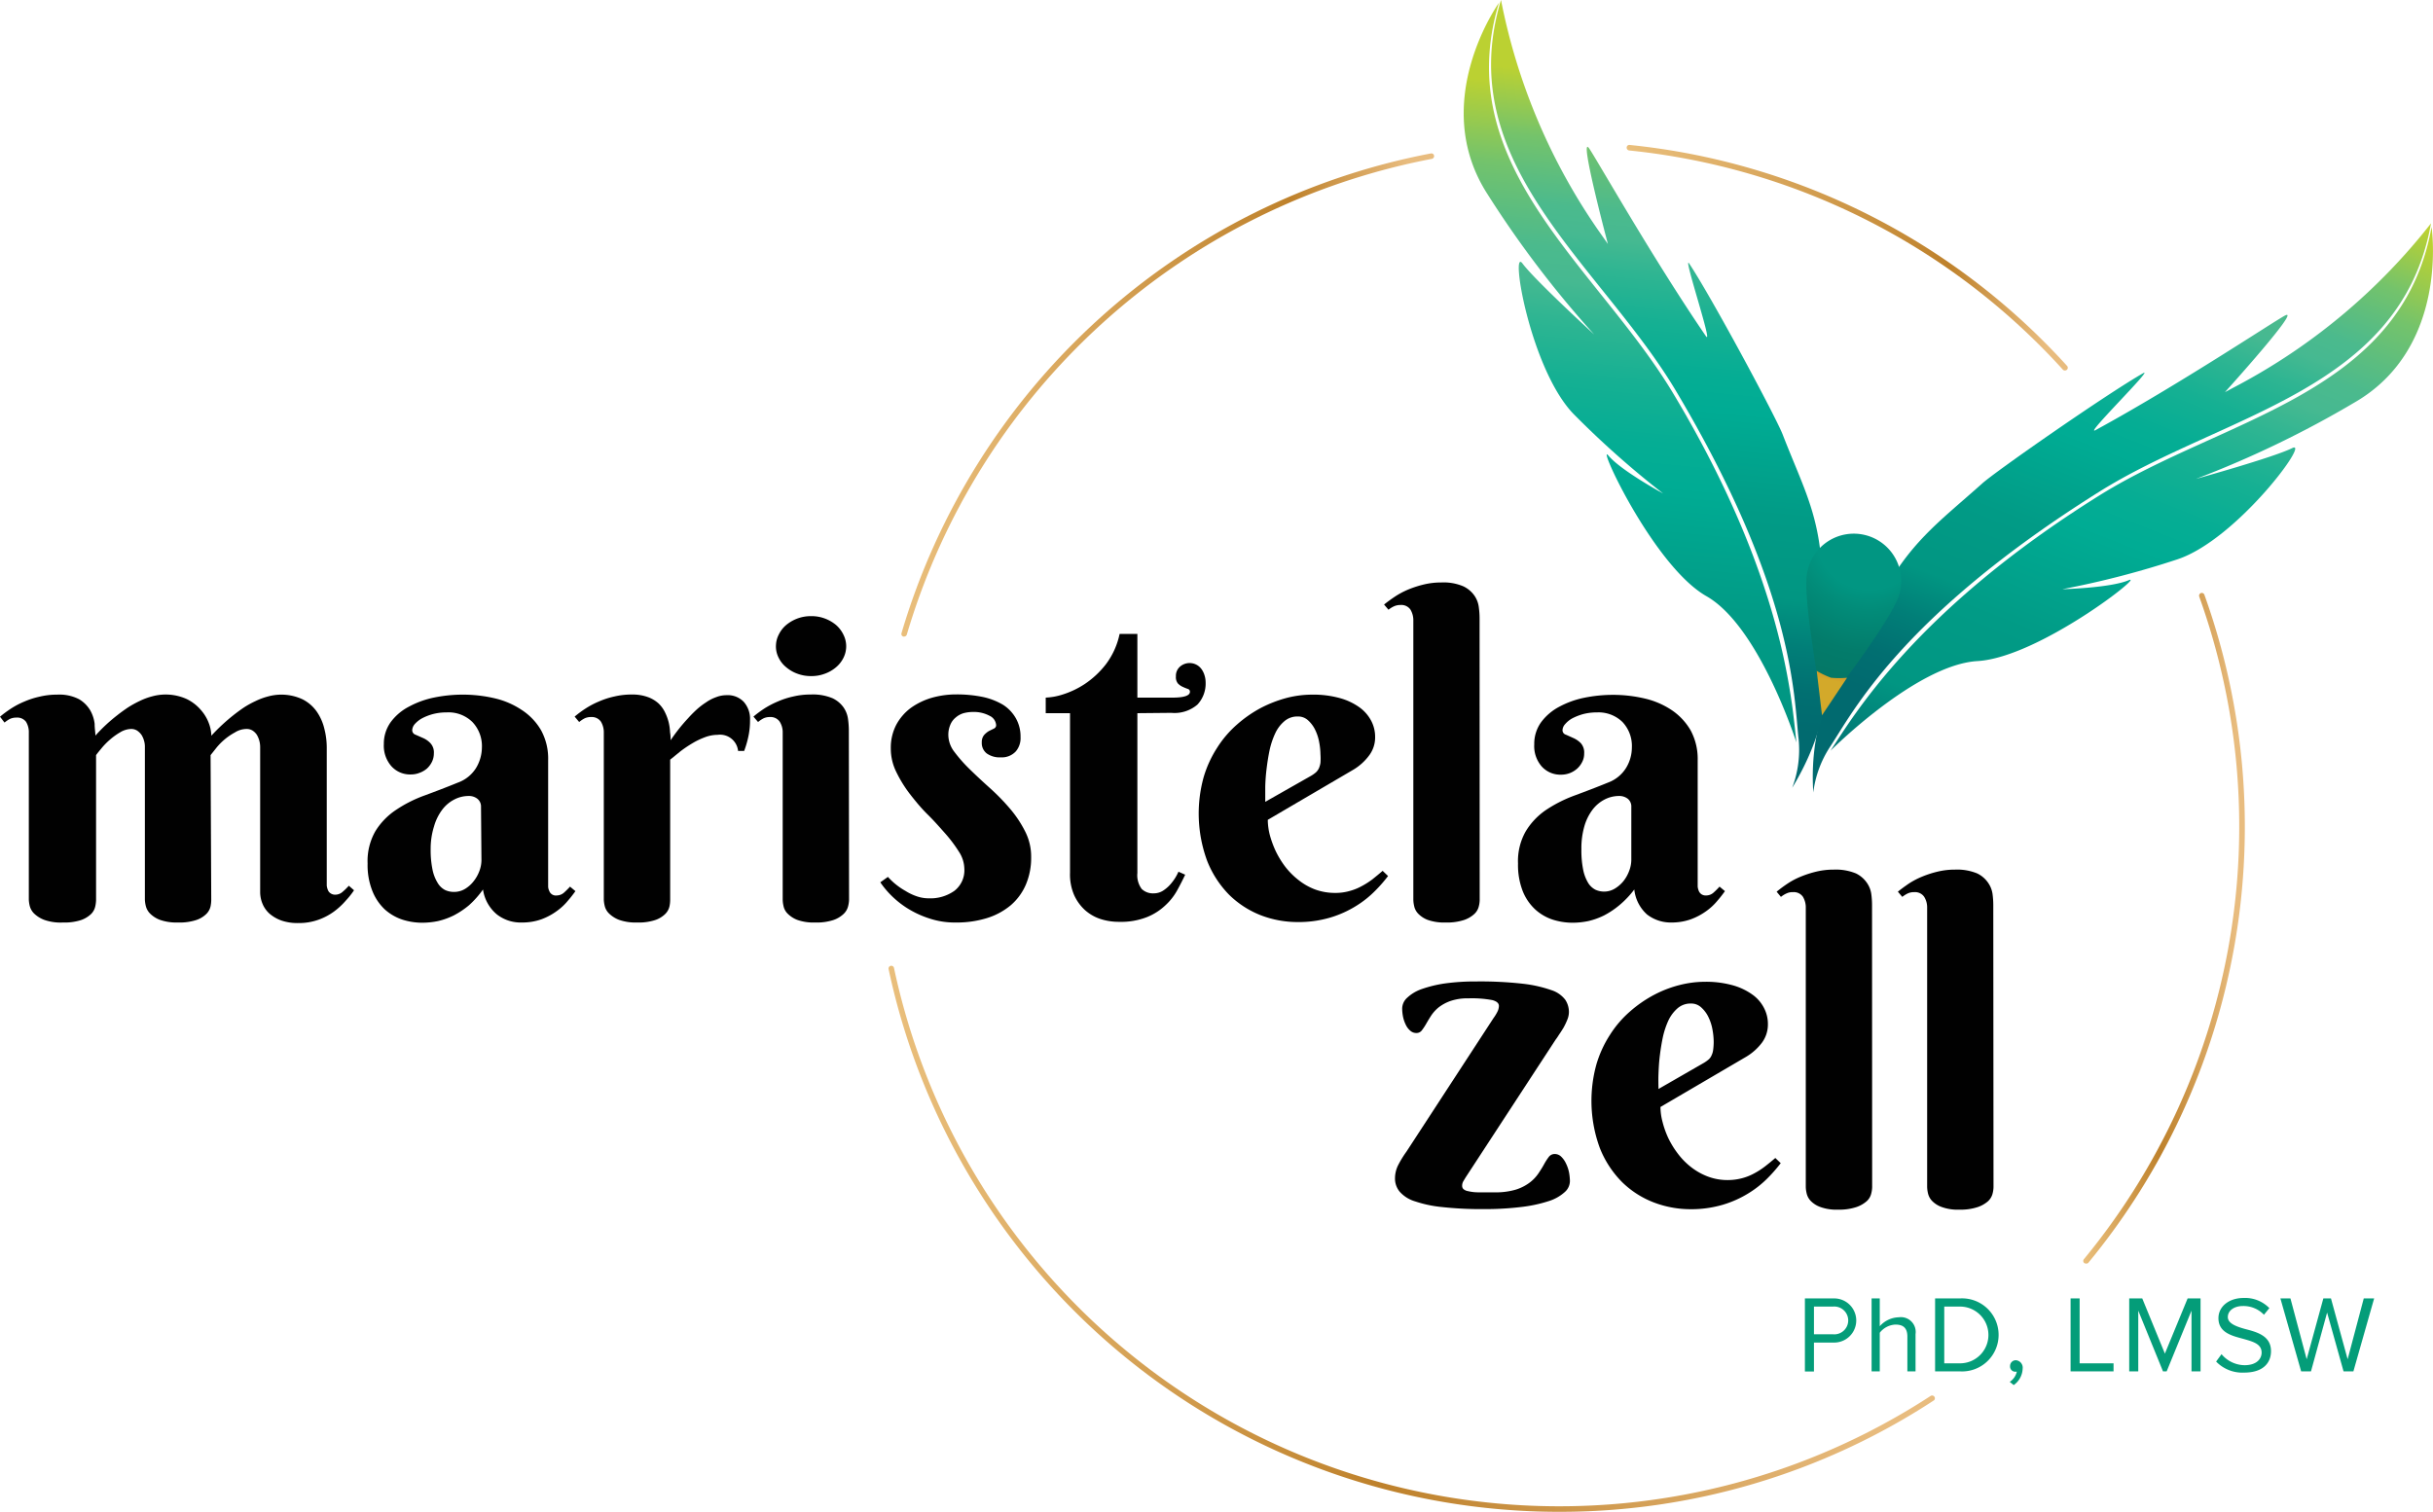 <svg xmlns="http://www.w3.org/2000/svg" xmlns:xlink="http://www.w3.org/1999/xlink" viewBox="0 0 220.33 136.94"><defs><style>.cls-1{fill:#010101;}.cls-2{fill:url(#linear-gradient);}.cls-3{fill:url(#linear-gradient-2);}.cls-4{fill:url(#linear-gradient-3);}.cls-5{fill:url(#linear-gradient-4);}.cls-6{fill:url(#radial-gradient);}.cls-7{fill:url(#linear-gradient-5);}.cls-8{fill:#049d79;}.cls-9{fill:url(#linear-gradient-6);}.cls-10{fill:url(#linear-gradient-7);}.cls-11{fill:url(#linear-gradient-8);}.cls-12{fill:url(#linear-gradient-9);}</style><linearGradient id="linear-gradient" x1="-2776.73" y1="1099.15" x2="-2730.59" y2="1138.42" gradientTransform="matrix(-0.88, 0.47, 0.47, 0.88, -2765.49, 345.49)" gradientUnits="userSpaceOnUse"><stop offset="0.05" stop-color="#bbd132"/><stop offset="0.1" stop-color="#98ca4e"/><stop offset="0.15" stop-color="#74c36b"/><stop offset="0.21" stop-color="#5bbd80"/><stop offset="0.25" stop-color="#4bba8d"/><stop offset="0.29" stop-color="#46b991"/><stop offset="0.34" stop-color="#2eb592"/><stop offset="0.41" stop-color="#15b093"/><stop offset="0.48" stop-color="#05ad94"/><stop offset="0.53" stop-color="#00ac94"/><stop offset="0.54" stop-color="#00ab93"/><stop offset="0.68" stop-color="#019b86"/><stop offset="0.8" stop-color="#019682"/><stop offset="0.87" stop-color="#017f78"/><stop offset="0.94" stop-color="#016f71"/><stop offset="1" stop-color="#016a6f"/></linearGradient><linearGradient id="linear-gradient-2" x1="-2777.51" y1="1101.19" x2="-2722.05" y2="1148.38" xlink:href="#linear-gradient"/><linearGradient id="linear-gradient-3" x1="-1106.81" y1="-373.81" x2="-1060.61" y2="-334.5" gradientTransform="matrix(0.57, 0.82, -0.82, 0.57, 483.08, 1125.83)" xlink:href="#linear-gradient"/><linearGradient id="linear-gradient-4" x1="-1107.66" y1="-371.68" x2="-1052.2" y2="-324.49" gradientTransform="matrix(0.57, 0.82, -0.82, 0.57, 483.08, 1125.83)" xlink:href="#linear-gradient"/><radialGradient id="radial-gradient" cx="65.53" cy="-181" r="16.87" gradientTransform="translate(63.33 209.2) rotate(13.51)" gradientUnits="userSpaceOnUse"><stop offset="0.29" stop-color="#019682"/><stop offset="0.4" stop-color="#028c79"/><stop offset="0.62" stop-color="#037c6b"/><stop offset="0.8" stop-color="#047766"/></radialGradient><linearGradient id="linear-gradient-5" x1="-1234.82" y1="358.01" x2="-1234.73" y2="362.09" gradientTransform="matrix(-0.97, -0.23, 0.23, -0.97, -1119.36, 124.22)" gradientUnits="userSpaceOnUse"><stop offset="0.1" stop-color="#d3a92a"/><stop offset="0.14" stop-color="#d3a42a"/><stop offset="0.39" stop-color="#d08b29"/><stop offset="0.61" stop-color="#cf7b29"/><stop offset="0.8" stop-color="#ce7629"/></linearGradient><linearGradient id="linear-gradient-6" x1="80.46" y1="112.21" x2="175.22" y2="112.21" gradientUnits="userSpaceOnUse"><stop offset="0.01" stop-color="#e9be7b"/><stop offset="0.13" stop-color="#e0b16a"/><stop offset="0.37" stop-color="#c88f3d"/><stop offset="0.47" stop-color="#be812b"/><stop offset="0.95" stop-color="#e8bc7f"/></linearGradient><linearGradient id="linear-gradient-7" x1="188.64" y1="84.06" x2="203.26" y2="84.06" gradientUnits="userSpaceOnUse"><stop offset="0.01" stop-color="#e9be7b"/><stop offset="0.13" stop-color="#e0b16a"/><stop offset="0.38" stop-color="#c88f3d"/><stop offset="0.48" stop-color="#be812b"/><stop offset="0.95" stop-color="#e8bc7f"/></linearGradient><linearGradient id="linear-gradient-8" x1="147.26" y1="23.35" x2="187.2" y2="23.35" gradientUnits="userSpaceOnUse"><stop offset="0.01" stop-color="#e9be7b"/><stop offset="0.2" stop-color="#e0b16a"/><stop offset="0.59" stop-color="#c88f3d"/><stop offset="0.73" stop-color="#be812b"/><stop offset="0.95" stop-color="#e8bc7f"/></linearGradient><linearGradient id="linear-gradient-9" x1="81.63" y1="35.78" x2="129.87" y2="35.78" xlink:href="#linear-gradient-8"/></defs><g id="Layer_2" data-name="Layer 2"><g id="Layer_1-2" data-name="Layer 1"><path class="cls-1" d="M19.13,81.53a2.84,2.84,0,0,1-.07.6,1.41,1.41,0,0,1-.39.67,2.35,2.35,0,0,1-.91.54,4.84,4.84,0,0,1-1.64.22,4.55,4.55,0,0,1-1.64-.24,2.55,2.55,0,0,1-.9-.58,1.49,1.49,0,0,1-.38-.69,2.86,2.86,0,0,1-.08-.56V67.64a1.85,1.85,0,0,0-.08-.56,1.87,1.87,0,0,0-.23-.52,1.56,1.56,0,0,0-.39-.38,1,1,0,0,0-.55-.15,2,2,0,0,0-1,.31,5.91,5.91,0,0,0-.95.69,6.21,6.21,0,0,0-.76.79c-.22.26-.37.45-.46.58V81.53a2.92,2.92,0,0,1-.08.6,1.39,1.39,0,0,1-.38.67,2.56,2.56,0,0,1-.9.54,4.84,4.84,0,0,1-1.64.22A4.45,4.45,0,0,1,4,83.32a2.75,2.75,0,0,1-.92-.58,1.51,1.51,0,0,1-.39-.69,2.86,2.86,0,0,1-.08-.56V66.37a1.79,1.79,0,0,0-.26-1A1,1,0,0,0,1.49,65a1.41,1.41,0,0,0-.57.11,2.65,2.65,0,0,0-.51.34L0,64.92a10.57,10.57,0,0,1,1-.74,7.57,7.57,0,0,1,1.2-.63A7.54,7.54,0,0,1,3.6,63.1a6.69,6.69,0,0,1,1.57-.18,3.89,3.89,0,0,1,2,.42,2.89,2.89,0,0,1,1,1,3.25,3.25,0,0,1,.4,1.22c0,.43.07.78.07,1.07a15,15,0,0,1,2-1.86c.29-.23.61-.46.95-.69a10.25,10.25,0,0,1,1.07-.59,6,6,0,0,1,1.14-.42,4.62,4.62,0,0,1,3.11.25,4,4,0,0,1,1.29,1,3.8,3.8,0,0,1,.72,1.21,3.44,3.44,0,0,1,.22,1.11,17.21,17.21,0,0,1,2-1.86c.29-.23.6-.46.94-.69a8.55,8.55,0,0,1,1.07-.59,6,6,0,0,1,1.14-.42,4.53,4.53,0,0,1,3.1.26,3.5,3.5,0,0,1,1.29,1.11A4.54,4.54,0,0,1,29.37,66a6.84,6.84,0,0,1,.22,1.73V79.84c0,.12,0,.25,0,.38a1.59,1.59,0,0,0,.1.39.63.63,0,0,0,.25.31.72.72,0,0,0,.44.12,1,1,0,0,0,.66-.27,5.62,5.62,0,0,0,.55-.54l.47.41a7.09,7.09,0,0,1-.72.91,6.64,6.64,0,0,1-1.07,1,5.55,5.55,0,0,1-1.43.76,5.24,5.24,0,0,1-1.83.3,4.48,4.48,0,0,1-1.5-.22,3.42,3.42,0,0,1-1.08-.61,2.47,2.47,0,0,1-.65-.9,2.78,2.78,0,0,1-.22-1.11V67.64a2.23,2.23,0,0,0-.08-.56,2.2,2.2,0,0,0-.22-.52,1.37,1.37,0,0,0-.38-.38,1,1,0,0,0-.55-.15,2,2,0,0,0-1.05.31,5.58,5.58,0,0,0-1,.69,5.49,5.49,0,0,0-.75.79l-.46.58Z"/><path class="cls-1" d="M40.44,64.53a4.82,4.82,0,0,0-1.23.15,4.76,4.76,0,0,0-1,.39,2.51,2.51,0,0,0-.65.52.9.9,0,0,0-.23.54.43.43,0,0,0,.3.42l.68.3a2,2,0,0,1,.67.47,1.23,1.23,0,0,1,.31.93,1.72,1.72,0,0,1-.17.75,2.05,2.05,0,0,1-.45.61A2.15,2.15,0,0,1,38,70a2.09,2.09,0,0,1-.79.15,2.27,2.27,0,0,1-1.77-.75,2.82,2.82,0,0,1-.68-2,3.34,3.34,0,0,1,.63-2A4.78,4.78,0,0,1,37.05,64a8.2,8.2,0,0,1,2.28-.82,12.88,12.88,0,0,1,2.54-.26,12.62,12.62,0,0,1,2.92.33,7.4,7.4,0,0,1,2.46,1.06A5.44,5.44,0,0,1,49,66.15a5.34,5.34,0,0,1,.64,2.7V79.92c0,.12,0,.25,0,.39a1,1,0,0,0,.1.39.63.63,0,0,0,.68.41,1,1,0,0,0,.66-.26,6.87,6.87,0,0,0,.54-.54l.49.41c-.2.28-.43.58-.71.9a5.23,5.23,0,0,1-1,.92,5.73,5.73,0,0,1-1.37.73,5.15,5.15,0,0,1-1.78.29A3.5,3.5,0,0,1,45,82.83a3.6,3.6,0,0,1-1.26-2.26A8.52,8.52,0,0,1,42.47,82a7.71,7.71,0,0,1-1.38.92,6.54,6.54,0,0,1-1.42.51,7,7,0,0,1-1.44.15,5.87,5.87,0,0,1-1.82-.29,4.52,4.52,0,0,1-1.58-.93,4.65,4.65,0,0,1-1.11-1.66,6.33,6.33,0,0,1-.43-2.48A5.44,5.44,0,0,1,34,75.28a6.24,6.24,0,0,1,1.85-1.91,11.81,11.81,0,0,1,2.61-1.32c1-.37,2-.75,3-1.16a3.22,3.22,0,0,0,1.66-1.34,3.66,3.66,0,0,0,.52-1.83,3.16,3.16,0,0,0-.86-2.32A3.08,3.08,0,0,0,40.44,64.53Zm3.12,8.57a.9.9,0,0,0-.32-.74,1.22,1.22,0,0,0-.8-.26,2.81,2.81,0,0,0-1.3.32,3.16,3.16,0,0,0-1.09.92,4.57,4.57,0,0,0-.74,1.5A6.75,6.75,0,0,0,39,76.9a8.8,8.8,0,0,0,.17,1.88A3.7,3.7,0,0,0,39.65,80a1.68,1.68,0,0,0,.66.62,1.89,1.89,0,0,0,.78.17,1.92,1.92,0,0,0,1-.26,2.81,2.81,0,0,0,.78-.68,3.35,3.35,0,0,0,.53-.92,2.85,2.85,0,0,0,.2-1Z"/><path class="cls-1" d="M60.73,67.05a16.12,16.12,0,0,1,1.59-2c.24-.27.49-.52.76-.77a6.56,6.56,0,0,1,.86-.66,3.75,3.75,0,0,1,.91-.47,2.57,2.57,0,0,1,.94-.18,2,2,0,0,1,1.56.6,2.32,2.32,0,0,1,.57,1.67,6.63,6.63,0,0,1-.11,1.28,9,9,0,0,1-.42,1.5h-.55A1.64,1.64,0,0,0,65,66.56a3.31,3.31,0,0,0-1.19.23,6.77,6.77,0,0,0-1.15.56,11,11,0,0,0-1.06.72l-.91.74V81.53a2.84,2.84,0,0,1-.07.6,1.41,1.41,0,0,1-.39.67,2.38,2.38,0,0,1-.9.54,4.78,4.78,0,0,1-1.63.22,4.51,4.51,0,0,1-1.64-.24,2.69,2.69,0,0,1-.91-.58,1.43,1.43,0,0,1-.39-.69,2.86,2.86,0,0,1-.08-.56V66.37a1.87,1.87,0,0,0-.26-1,1,1,0,0,0-.89-.42,1.35,1.35,0,0,0-.57.11,2.65,2.65,0,0,0-.51.34l-.41-.49a9.44,9.44,0,0,1,1-.74,7.57,7.57,0,0,1,1.2-.63,7.3,7.3,0,0,1,1.39-.45,6.69,6.69,0,0,1,1.57-.18,4.11,4.11,0,0,1,1.44.22,2.94,2.94,0,0,1,1,.59,2.76,2.76,0,0,1,.59.82,4.52,4.52,0,0,1,.33.91,4.64,4.64,0,0,1,.12.88C60.73,66.62,60.73,66.86,60.73,67.05Z"/><path class="cls-1" d="M76.89,81.49a2.57,2.57,0,0,1-.09.61,1.43,1.43,0,0,1-.41.69,2.54,2.54,0,0,1-.93.55,4.84,4.84,0,0,1-1.64.22,4.41,4.41,0,0,1-1.63-.24,2.54,2.54,0,0,1-.88-.58,1.36,1.36,0,0,1-.36-.69,2.72,2.72,0,0,1-.07-.56V66.37a1.79,1.79,0,0,0-.27-1,1,1,0,0,0-.89-.42,1.33,1.33,0,0,0-.56.11,2.65,2.65,0,0,0-.51.34l-.42-.49a10.57,10.57,0,0,1,1-.74,8.14,8.14,0,0,1,1.21-.63,7.3,7.3,0,0,1,1.39-.45,6.62,6.62,0,0,1,1.57-.18,4.59,4.59,0,0,1,2,.34,2.57,2.57,0,0,1,1,.84,2.42,2.42,0,0,1,.4,1.07,7.65,7.65,0,0,1,.07,1Zm-6.62-23a2.25,2.25,0,0,1,.25-1,2.64,2.64,0,0,1,.68-.88,3.52,3.52,0,0,1,1-.58,3.48,3.48,0,0,1,1.26-.22,3.42,3.42,0,0,1,1.25.22,3.46,3.46,0,0,1,1,.58,2.75,2.75,0,0,1,.67.88,2.33,2.33,0,0,1,0,2.1,2.63,2.63,0,0,1-.67.85,3.25,3.25,0,0,1-1,.58,3.42,3.42,0,0,1-1.25.22,3.48,3.48,0,0,1-1.26-.22,3.3,3.3,0,0,1-1-.58,2.53,2.53,0,0,1-.68-.85A2.24,2.24,0,0,1,70.27,58.45Z"/><path class="cls-1" d="M88.11,64.49a3.35,3.35,0,0,0-.85.11,1.9,1.9,0,0,0-.71.39,1.64,1.64,0,0,0-.49.66,2.33,2.33,0,0,0-.18.95,2.55,2.55,0,0,0,.56,1.52,13.41,13.41,0,0,0,1.39,1.57q.83.81,1.8,1.68a19.49,19.49,0,0,1,1.8,1.84,10.28,10.28,0,0,1,1.39,2.07,5,5,0,0,1,.56,2.35,6.16,6.16,0,0,1-.48,2.5A5.13,5.13,0,0,1,91.53,82a6.25,6.25,0,0,1-2.15,1.16,9.22,9.22,0,0,1-2.81.4,7.28,7.28,0,0,1-2.45-.38,8.82,8.82,0,0,1-2-.94,8.52,8.52,0,0,1-1.46-1.18,8.22,8.22,0,0,1-.94-1.14l.69-.49A6.24,6.24,0,0,0,82,80.7a4.83,4.83,0,0,0,1,.48,3.34,3.34,0,0,0,1.12.19,3.75,3.75,0,0,0,2.31-.68,2.35,2.35,0,0,0,.9-2,2.9,2.9,0,0,0-.49-1.54,12.73,12.73,0,0,0-1.23-1.64c-.5-.56-1-1.14-1.61-1.74s-1.11-1.22-1.61-1.86a11.56,11.56,0,0,1-1.23-2,4.76,4.76,0,0,1-.49-2.11,4.5,4.5,0,0,1,.5-2.16,4.66,4.66,0,0,1,1.33-1.53,6.31,6.31,0,0,1,1.9-.91,8.13,8.13,0,0,1,2.21-.3,11.75,11.75,0,0,1,2.39.23,6.05,6.05,0,0,1,1.85.72A3.5,3.5,0,0,1,92,65.07a3.34,3.34,0,0,1,.42,1.69A1.86,1.86,0,0,1,92,68.05a1.71,1.71,0,0,1-1.37.55,2,2,0,0,1-1.28-.36,1.19,1.19,0,0,1-.44-1,1,1,0,0,1,.2-.65,1.83,1.83,0,0,1,.46-.38L90,66a.34.34,0,0,0,.21-.29,1,1,0,0,0-.59-.87A3,3,0,0,0,88.11,64.49Z"/><path class="cls-1" d="M103,64.6V79.08a2.07,2.07,0,0,0,.39,1.44,1.46,1.46,0,0,0,1.08.4,1.57,1.57,0,0,0,.94-.3,3.15,3.15,0,0,0,.7-.66,4.25,4.25,0,0,0,.61-1l.61.27c-.2.42-.43.88-.7,1.37A5.35,5.35,0,0,1,105.54,82a5.27,5.27,0,0,1-1.67,1.07,6.44,6.44,0,0,1-2.54.43,5.37,5.37,0,0,1-1.65-.25,3.94,3.94,0,0,1-1.41-.8,4.13,4.13,0,0,1-1-1.38,4.68,4.68,0,0,1-.37-2V64.6h-2.2V63.19a5.8,5.8,0,0,0,1.53-.28,7.91,7.91,0,0,0,2-.95,8.13,8.13,0,0,0,1.91-1.78,6.87,6.87,0,0,0,1.25-2.76H103v5.77h3.19c1,0,1.57-.17,1.57-.53a.26.26,0,0,0-.2-.26,4.58,4.58,0,0,1-.44-.18,1.43,1.43,0,0,1-.44-.3.9.9,0,0,1-.19-.65,1.11,1.11,0,0,1,.34-.86,1.33,1.33,0,0,1,2,.23,1.92,1.92,0,0,1,.26.56,2.16,2.16,0,0,1,.09.62,2.78,2.78,0,0,1-.74,2,3.18,3.18,0,0,1-2.36.75Z"/><path class="cls-1" d="M114.81,74.26a5.72,5.72,0,0,0,.18,1.36,9.15,9.15,0,0,0,.54,1.48,8.32,8.32,0,0,0,.87,1.42,6.81,6.81,0,0,0,1.2,1.2,5.54,5.54,0,0,0,1.5.85,5.23,5.23,0,0,0,1.8.31,4.65,4.65,0,0,0,1.27-.16,5,5,0,0,0,1.1-.43,7.39,7.39,0,0,0,1-.63c.31-.25.62-.5.94-.78l.49.47a12.6,12.6,0,0,1-1.16,1.33,9.13,9.13,0,0,1-1.7,1.36,9.62,9.62,0,0,1-2.33,1.06,10.11,10.11,0,0,1-3,.42,9.29,9.29,0,0,1-3.32-.61,8.52,8.52,0,0,1-2.87-1.85,9.17,9.17,0,0,1-2-3.08A12.38,12.38,0,0,1,109,70.4a10.28,10.28,0,0,1,1.23-2.68,9.61,9.61,0,0,1,1.8-2.1,11.32,11.32,0,0,1,2.16-1.5,11.59,11.59,0,0,1,2.32-.9,9.3,9.3,0,0,1,2.29-.3,9,9,0,0,1,2.52.31,5.62,5.62,0,0,1,1.79.84,3.53,3.53,0,0,1,1.07,1.23,3.11,3.11,0,0,1,.35,1.46,2.71,2.71,0,0,1-.53,1.65,4.9,4.9,0,0,1-1.41,1.29Zm3.94-4a3.05,3.05,0,0,0,.42-.3,1.28,1.28,0,0,0,.26-.35,2.06,2.06,0,0,0,.15-.51,5.26,5.26,0,0,0,0-.76,6.37,6.37,0,0,0-.11-1.08,4.26,4.26,0,0,0-.36-1.13,2.8,2.8,0,0,0-.65-.88,1.32,1.32,0,0,0-.94-.35,1.79,1.79,0,0,0-1.2.42,3.19,3.19,0,0,0-.83,1.09,7.22,7.22,0,0,0-.51,1.51c-.12.57-.21,1.14-.28,1.72a16,16,0,0,0-.12,1.65c0,.53,0,1,0,1.34Z"/><path class="cls-1" d="M134,81.53a2.43,2.43,0,0,1-.09.6,1.38,1.38,0,0,1-.41.67,2.59,2.59,0,0,1-.94.54,4.94,4.94,0,0,1-1.65.22,4.45,4.45,0,0,1-1.63-.24,2.39,2.39,0,0,1-.87-.58,1.42,1.42,0,0,1-.35-.69,2.72,2.72,0,0,1-.07-.56V56.22a1.87,1.87,0,0,0-.26-1,1,1,0,0,0-.9-.42,1.41,1.41,0,0,0-.57.11,2.29,2.29,0,0,0-.52.32l-.4-.47c.31-.25.64-.49,1-.73a7.3,7.3,0,0,1,1.21-.64,9.56,9.56,0,0,1,1.4-.45,6.69,6.69,0,0,1,1.57-.18,4.57,4.57,0,0,1,2,.35,2.57,2.57,0,0,1,1,.84,2.33,2.33,0,0,1,.4,1.06,7.4,7.4,0,0,1,.07,1Z"/><path class="cls-1" d="M144.62,64.53a4.84,4.84,0,0,0-1.24.15,5,5,0,0,0-1,.39,2.3,2.3,0,0,0-.64.52.86.86,0,0,0-.24.54.42.42,0,0,0,.31.42l.67.3a2.19,2.19,0,0,1,.68.47,1.27,1.27,0,0,1,.3.93,1.59,1.59,0,0,1-.17.75,2.05,2.05,0,0,1-.45.61,2.23,2.23,0,0,1-.66.41,2.18,2.18,0,0,1-.8.15,2.27,2.27,0,0,1-1.77-.75,2.81,2.81,0,0,1-.67-2,3.34,3.34,0,0,1,.62-2,4.87,4.87,0,0,1,1.64-1.4,8.2,8.2,0,0,1,2.28-.82,13,13,0,0,1,2.55-.26,12.54,12.54,0,0,1,2.91.33,7.4,7.4,0,0,1,2.46,1.06,5.58,5.58,0,0,1,1.71,1.84,5.44,5.44,0,0,1,.63,2.7V79.92c0,.12,0,.25,0,.39a1.48,1.48,0,0,0,.1.39.7.7,0,0,0,.24.3.71.71,0,0,0,.45.11,1,1,0,0,0,.65-.26,6.87,6.87,0,0,0,.54-.54l.49.41c-.2.28-.43.58-.71.9a5.16,5.16,0,0,1-1,.92,5.81,5.81,0,0,1-1.38.73,5.15,5.15,0,0,1-1.78.29,3.5,3.5,0,0,1-2.19-.73A3.55,3.55,0,0,1,148,80.57,8.56,8.56,0,0,1,146.64,82a7.71,7.71,0,0,1-1.38.92,6.54,6.54,0,0,1-1.42.51,6.9,6.9,0,0,1-1.44.15,5.92,5.92,0,0,1-1.82-.29,4.39,4.39,0,0,1-1.57-.93,4.55,4.55,0,0,1-1.12-1.66,6.53,6.53,0,0,1-.42-2.48,5.44,5.44,0,0,1,.7-2.92A6.24,6.24,0,0,1,140,73.37a12.27,12.27,0,0,1,2.61-1.32c1-.37,2-.75,3-1.16a3.24,3.24,0,0,0,1.65-1.34,3.56,3.56,0,0,0,.52-1.83,3.16,3.16,0,0,0-.85-2.32A3.1,3.1,0,0,0,144.62,64.53Zm3.11,8.57a.9.9,0,0,0-.31-.74,1.25,1.25,0,0,0-.81-.26,2.84,2.84,0,0,0-1.3.32,3.25,3.25,0,0,0-1.09.92,4.57,4.57,0,0,0-.74,1.5,7.1,7.1,0,0,0-.27,2.06,8.89,8.89,0,0,0,.16,1.88,3.7,3.7,0,0,0,.45,1.19,1.68,1.68,0,0,0,.66.62,1.89,1.89,0,0,0,1.74-.09,3,3,0,0,0,.79-.68,3.32,3.32,0,0,0,.52-.92,2.85,2.85,0,0,0,.2-1Z"/><path class="cls-1" d="M135.25,92.22a3.87,3.87,0,0,0,.34-.55,1.23,1.23,0,0,0,.15-.55c0-.25-.2-.42-.59-.53a10.07,10.07,0,0,0-2.17-.16,4.75,4.75,0,0,0-1.63.24,3.86,3.86,0,0,0-1.07.58,3.4,3.4,0,0,0-.68.75c-.18.28-.33.53-.46.76a5.11,5.11,0,0,1-.38.57.6.6,0,0,1-.48.24.82.82,0,0,1-.58-.22,1.59,1.59,0,0,1-.4-.54,3,3,0,0,1-.24-.7,3.89,3.89,0,0,1-.08-.74,1.33,1.33,0,0,1,.46-1,3.66,3.66,0,0,1,1.31-.78,11.14,11.14,0,0,1,2.1-.51,20.1,20.1,0,0,1,2.85-.18,34.51,34.51,0,0,1,4.24.21,11.83,11.83,0,0,1,2.56.58,2.55,2.55,0,0,1,1.25.87,2,2,0,0,1,.33,1.1,1.84,1.84,0,0,1-.14.69,6.27,6.27,0,0,1-.35.74c-.14.23-.28.45-.42.65a5.06,5.06,0,0,1-.3.44l-8.15,12.48-.18.3a.82.82,0,0,0-.13.46.41.41,0,0,0,.11.28.82.82,0,0,0,.41.19,4,4,0,0,0,.87.11c.38,0,.88,0,1.49,0a6.37,6.37,0,0,0,2-.25,4.14,4.14,0,0,0,1.26-.65,3.54,3.54,0,0,0,.78-.83c.2-.3.37-.57.51-.83a5.29,5.29,0,0,1,.42-.65.67.67,0,0,1,.54-.26.83.83,0,0,1,.59.25,2.07,2.07,0,0,1,.43.62,3.27,3.27,0,0,1,.27.8,4.69,4.69,0,0,1,.08.78,1.34,1.34,0,0,1-.47,1,3.87,3.87,0,0,1-1.43.81,12.77,12.77,0,0,1-2.43.53,27.24,27.24,0,0,1-3.5.2,32.29,32.29,0,0,1-3.7-.18,11,11,0,0,1-2.49-.52,3,3,0,0,1-1.39-.87,1.86,1.86,0,0,1-.43-1.23,2.7,2.7,0,0,1,.26-1.13,9.37,9.37,0,0,1,.78-1.28Z"/><path class="cls-1" d="M150.37,100.27a5.35,5.35,0,0,0,.19,1.36,8.24,8.24,0,0,0,.53,1.48,8.14,8.14,0,0,0,.88,1.42,6.44,6.44,0,0,0,1.19,1.2,5.79,5.79,0,0,0,1.5.84,5,5,0,0,0,1.8.32,5.07,5.07,0,0,0,1.27-.16,4.84,4.84,0,0,0,1.1-.43,6.87,6.87,0,0,0,1-.64c.31-.24.63-.5.94-.77l.49.47a13.69,13.69,0,0,1-1.16,1.33,9.21,9.21,0,0,1-1.7,1.36,9.62,9.62,0,0,1-2.33,1.06,10.11,10.11,0,0,1-3,.42,9.3,9.3,0,0,1-3.32-.62,8.37,8.37,0,0,1-2.87-1.85,9.13,9.13,0,0,1-2-3.07,12.38,12.38,0,0,1-.31-7.58,10.28,10.28,0,0,1,1.23-2.68,9.61,9.61,0,0,1,1.8-2.1,11.32,11.32,0,0,1,2.16-1.5,10.5,10.5,0,0,1,2.32-.9,9.36,9.36,0,0,1,2.29-.3,9,9,0,0,1,2.52.31,5.62,5.62,0,0,1,1.79.84,3.36,3.36,0,0,1,1.07,1.23,3.11,3.11,0,0,1,.35,1.46,2.77,2.77,0,0,1-.52,1.65,5,5,0,0,1-1.41,1.28Zm3.94-4a3.31,3.31,0,0,0,.42-.3,1,1,0,0,0,.26-.36,1.56,1.56,0,0,0,.15-.5,5.36,5.36,0,0,0,.05-.76,6.38,6.38,0,0,0-.11-1.09,4.31,4.31,0,0,0-.36-1.12,2.8,2.8,0,0,0-.65-.88,1.33,1.33,0,0,0-.94-.36,1.79,1.79,0,0,0-1.2.42,3.39,3.39,0,0,0-.83,1.09,7.52,7.52,0,0,0-.51,1.52c-.12.57-.21,1.14-.28,1.71s-.1,1.13-.12,1.66,0,1,0,1.34Z"/><path class="cls-1" d="M169.54,107.53a2.57,2.57,0,0,1-.09.61,1.35,1.35,0,0,1-.41.67,2.74,2.74,0,0,1-.94.53,4.91,4.91,0,0,1-1.65.23,4.22,4.22,0,0,1-1.63-.25,2.27,2.27,0,0,1-.87-.57,1.46,1.46,0,0,1-.35-.69,2.73,2.73,0,0,1-.07-.57V82.23a1.87,1.87,0,0,0-.26-1,1,1,0,0,0-.89-.42,1.28,1.28,0,0,0-.58.11,2.29,2.29,0,0,0-.52.32l-.39-.47a12.38,12.38,0,0,1,1-.74,6.79,6.79,0,0,1,1.2-.63,9.56,9.56,0,0,1,1.4-.45,6.69,6.69,0,0,1,1.57-.18,4.8,4.8,0,0,1,2,.34,2.54,2.54,0,0,1,1,.85,2.34,2.34,0,0,1,.4,1,7.63,7.63,0,0,1,.07,1Z"/><path class="cls-1" d="M180.53,107.53a2.57,2.57,0,0,1-.09.61,1.42,1.42,0,0,1-.41.67,2.74,2.74,0,0,1-.94.53,4.91,4.91,0,0,1-1.65.23,4.19,4.19,0,0,1-1.63-.25,2.27,2.27,0,0,1-.87-.57,1.46,1.46,0,0,1-.35-.69,2.73,2.73,0,0,1-.07-.57V82.23a1.79,1.79,0,0,0-.27-1,1,1,0,0,0-.89-.42,1.34,1.34,0,0,0-.58.11,2.48,2.48,0,0,0-.51.32l-.4-.47c.3-.25.64-.49,1-.74a7.26,7.26,0,0,1,1.21-.63,9.19,9.19,0,0,1,1.4-.45,6.6,6.6,0,0,1,1.56-.18,4.76,4.76,0,0,1,2,.34,2.51,2.51,0,0,1,1,.85,2.34,2.34,0,0,1,.4,1,7.63,7.63,0,0,1,.07,1Z"/><path class="cls-2" d="M220.15,20.23A55,55,0,0,1,202.9,34.77l-1.41.75s7-7.74,5.44-6.94c-.93.48-9.7,6.32-17.16,10.38-1.12.61,5.36-5.75,4.32-5.16-3.26,1.85-13.42,8.93-14.59,10-4,3.57-6.59,5.34-9.33,10.54a20.58,20.58,0,0,0-2.23,3.74c-1.48,2.9-4.16,7-3.73,13.7,0,.1,0,.19,0,0a9.7,9.7,0,0,1,1.47-4.06c2.11-3.18,6.4-11.85,24.35-23.13C201.39,37.44,217.42,35.45,220.15,20.23Z"/><path class="cls-3" d="M165.77,68c2.1-3.18,7.7-12.73,24.36-23.13,11.33-7.07,27.33-9.1,30.07-24.31,0,0,1.66,10.94-7,15.91a93.33,93.33,0,0,1-14.34,6.91s7-1.94,8.72-2.79-5,8.25-10.35,10.06a82.45,82.45,0,0,1-10.47,2.72s4.34-.11,6-.81-8.15,7-13.68,7.32S165.77,68,165.77,68Z"/><path class="cls-4" d="M135.93,0a55.19,55.19,0,0,0,8.76,20.79l.92,1.31s-2.68-10.06-1.7-8.66c.61.86,5.78,10,10.57,17,.73,1.06-2.16-7.55-1.5-6.56,2.07,3.13,7.9,14,8.47,15.51,1.94,5,3.49,7.49,3.57,13.37a17.76,17.76,0,0,1,.56,5c0,3.29.28,7.71-3.28,13.6,0,0-.06.1,0,0a9.78,9.78,0,0,0,.58-4.42c-.43-3.78-.32-13.46-11.19-31.67C144.83,23.86,131.45,14.8,135.93,0Z"/><path class="cls-5" d="M162.68,67.25c-.43-3.79-1.08-14.84-11.19-31.67C144.61,24.14,131.27,15.06,135.74.26c0,0-6.45,9-1,17.38a93.6,93.6,0,0,0,9.63,12.66s-5.36-4.91-6.5-6.44.72,9.62,4.65,13.66a83,83,0,0,0,8.09,7.18s-3.81-2.07-4.95-3.43,4.07,10,8.87,12.73S162.68,67.25,162.68,67.25Z"/><path class="cls-6" d="M163.68,51.75a4.29,4.29,0,1,1,8.34,2c-.35,1.44-2.91,5.08-4.79,7.63-1.13,1.53-1.91,2.71-2.1,2.66a16.18,16.18,0,0,1-.65-3.33C164,57.59,163.32,53.21,163.68,51.75Z"/><path class="cls-7" d="M165,64.79l2.27-3.4a7.79,7.79,0,0,1-1.45,0,8.08,8.08,0,0,1-1.3-.62Z"/><path class="cls-8" d="M163.45,117.61h2.65a2,2,0,1,1,0,4h-1.83v2.62h-.82Zm2.55.74h-1.73v2.51H166a1.26,1.26,0,1,0,0-2.51Z"/><path class="cls-8" d="M172.73,121.07c0-.84-.44-1.09-1.08-1.09a1.9,1.9,0,0,0-1.42.74v3.5h-.74v-6.61h.74v2.52a2.37,2.37,0,0,1,1.72-.81,1.34,1.34,0,0,1,1.52,1.52v3.38h-.74Z"/><path class="cls-8" d="M175.24,117.61h2.26a3.31,3.31,0,1,1,0,6.61h-2.26Zm2.26,5.88a2.57,2.57,0,0,0,0-5.14h-1.43v5.14Z"/><path class="cls-8" d="M182,125.17a1.5,1.5,0,0,0,.64-.92l-.14,0a.47.47,0,0,1-.47-.51.52.52,0,0,1,.52-.53.67.67,0,0,1,.62.75,1.9,1.9,0,0,1-.81,1.5Z"/><path class="cls-8" d="M187.51,117.61h.82v5.88h3.07v.73h-3.89Z"/><path class="cls-8" d="M198.46,118.72l-2.25,5.5h-.33l-2.24-5.5v5.5h-.82v-6.61H194l2.05,5,2.06-5h1.17v6.61h-.82Z"/><path class="cls-8" d="M201.18,122.66a2.76,2.76,0,0,0,2.08,1c1.17,0,1.55-.64,1.55-1.14,0-.8-.8-1-1.67-1.25-1.06-.28-2.24-.58-2.24-1.87,0-1.09,1-1.83,2.27-1.83a3.06,3.06,0,0,1,2.34.92l-.49.6a2.55,2.55,0,0,0-1.91-.79c-.8,0-1.36.42-1.36,1s.76.86,1.6,1.09c1.08.28,2.31.62,2.31,2,0,1-.65,1.94-2.43,1.94a3.3,3.3,0,0,1-2.54-1Z"/><path class="cls-8" d="M210.74,118.89l-1.46,5.33h-.89l-1.88-6.61h.91l1.47,5.51,1.51-5.51h.69l1.51,5.51,1.46-5.51H215l-1.88,6.61h-.89Z"/><path class="cls-9" d="M141.19,136.94A62.08,62.08,0,0,1,80.47,87.78a.25.25,0,1,1,.49-.1,61.59,61.59,0,0,0,93.88,38.76.25.25,0,0,1,.34.08.24.24,0,0,1-.07.34A61.77,61.77,0,0,1,141.19,136.94Z"/><path class="cls-10" d="M188.89,114.45a.25.25,0,0,1-.16-.06.25.25,0,0,1,0-.35,61.64,61.64,0,0,0,10.43-60,.26.26,0,0,1,.15-.32.25.25,0,0,1,.32.16,62.11,62.11,0,0,1-10.52,60.51A.25.25,0,0,1,188.89,114.45Z"/><path class="cls-11" d="M187,33.56a.24.24,0,0,1-.19-.08,61.38,61.38,0,0,0-39.27-19.85.26.26,0,0,1-.23-.28.24.24,0,0,1,.28-.22,61.92,61.92,0,0,1,39.59,20,.25.25,0,0,1,0,.36A.27.27,0,0,1,187,33.56Z"/><path class="cls-12" d="M81.88,57.66h-.07a.24.24,0,0,1-.17-.31A62.13,62.13,0,0,1,129.57,13.9a.25.25,0,0,1,.3.2.26.26,0,0,1-.2.29A61.65,61.65,0,0,0,82.12,57.48.26.26,0,0,1,81.88,57.66Z"/></g></g></svg>